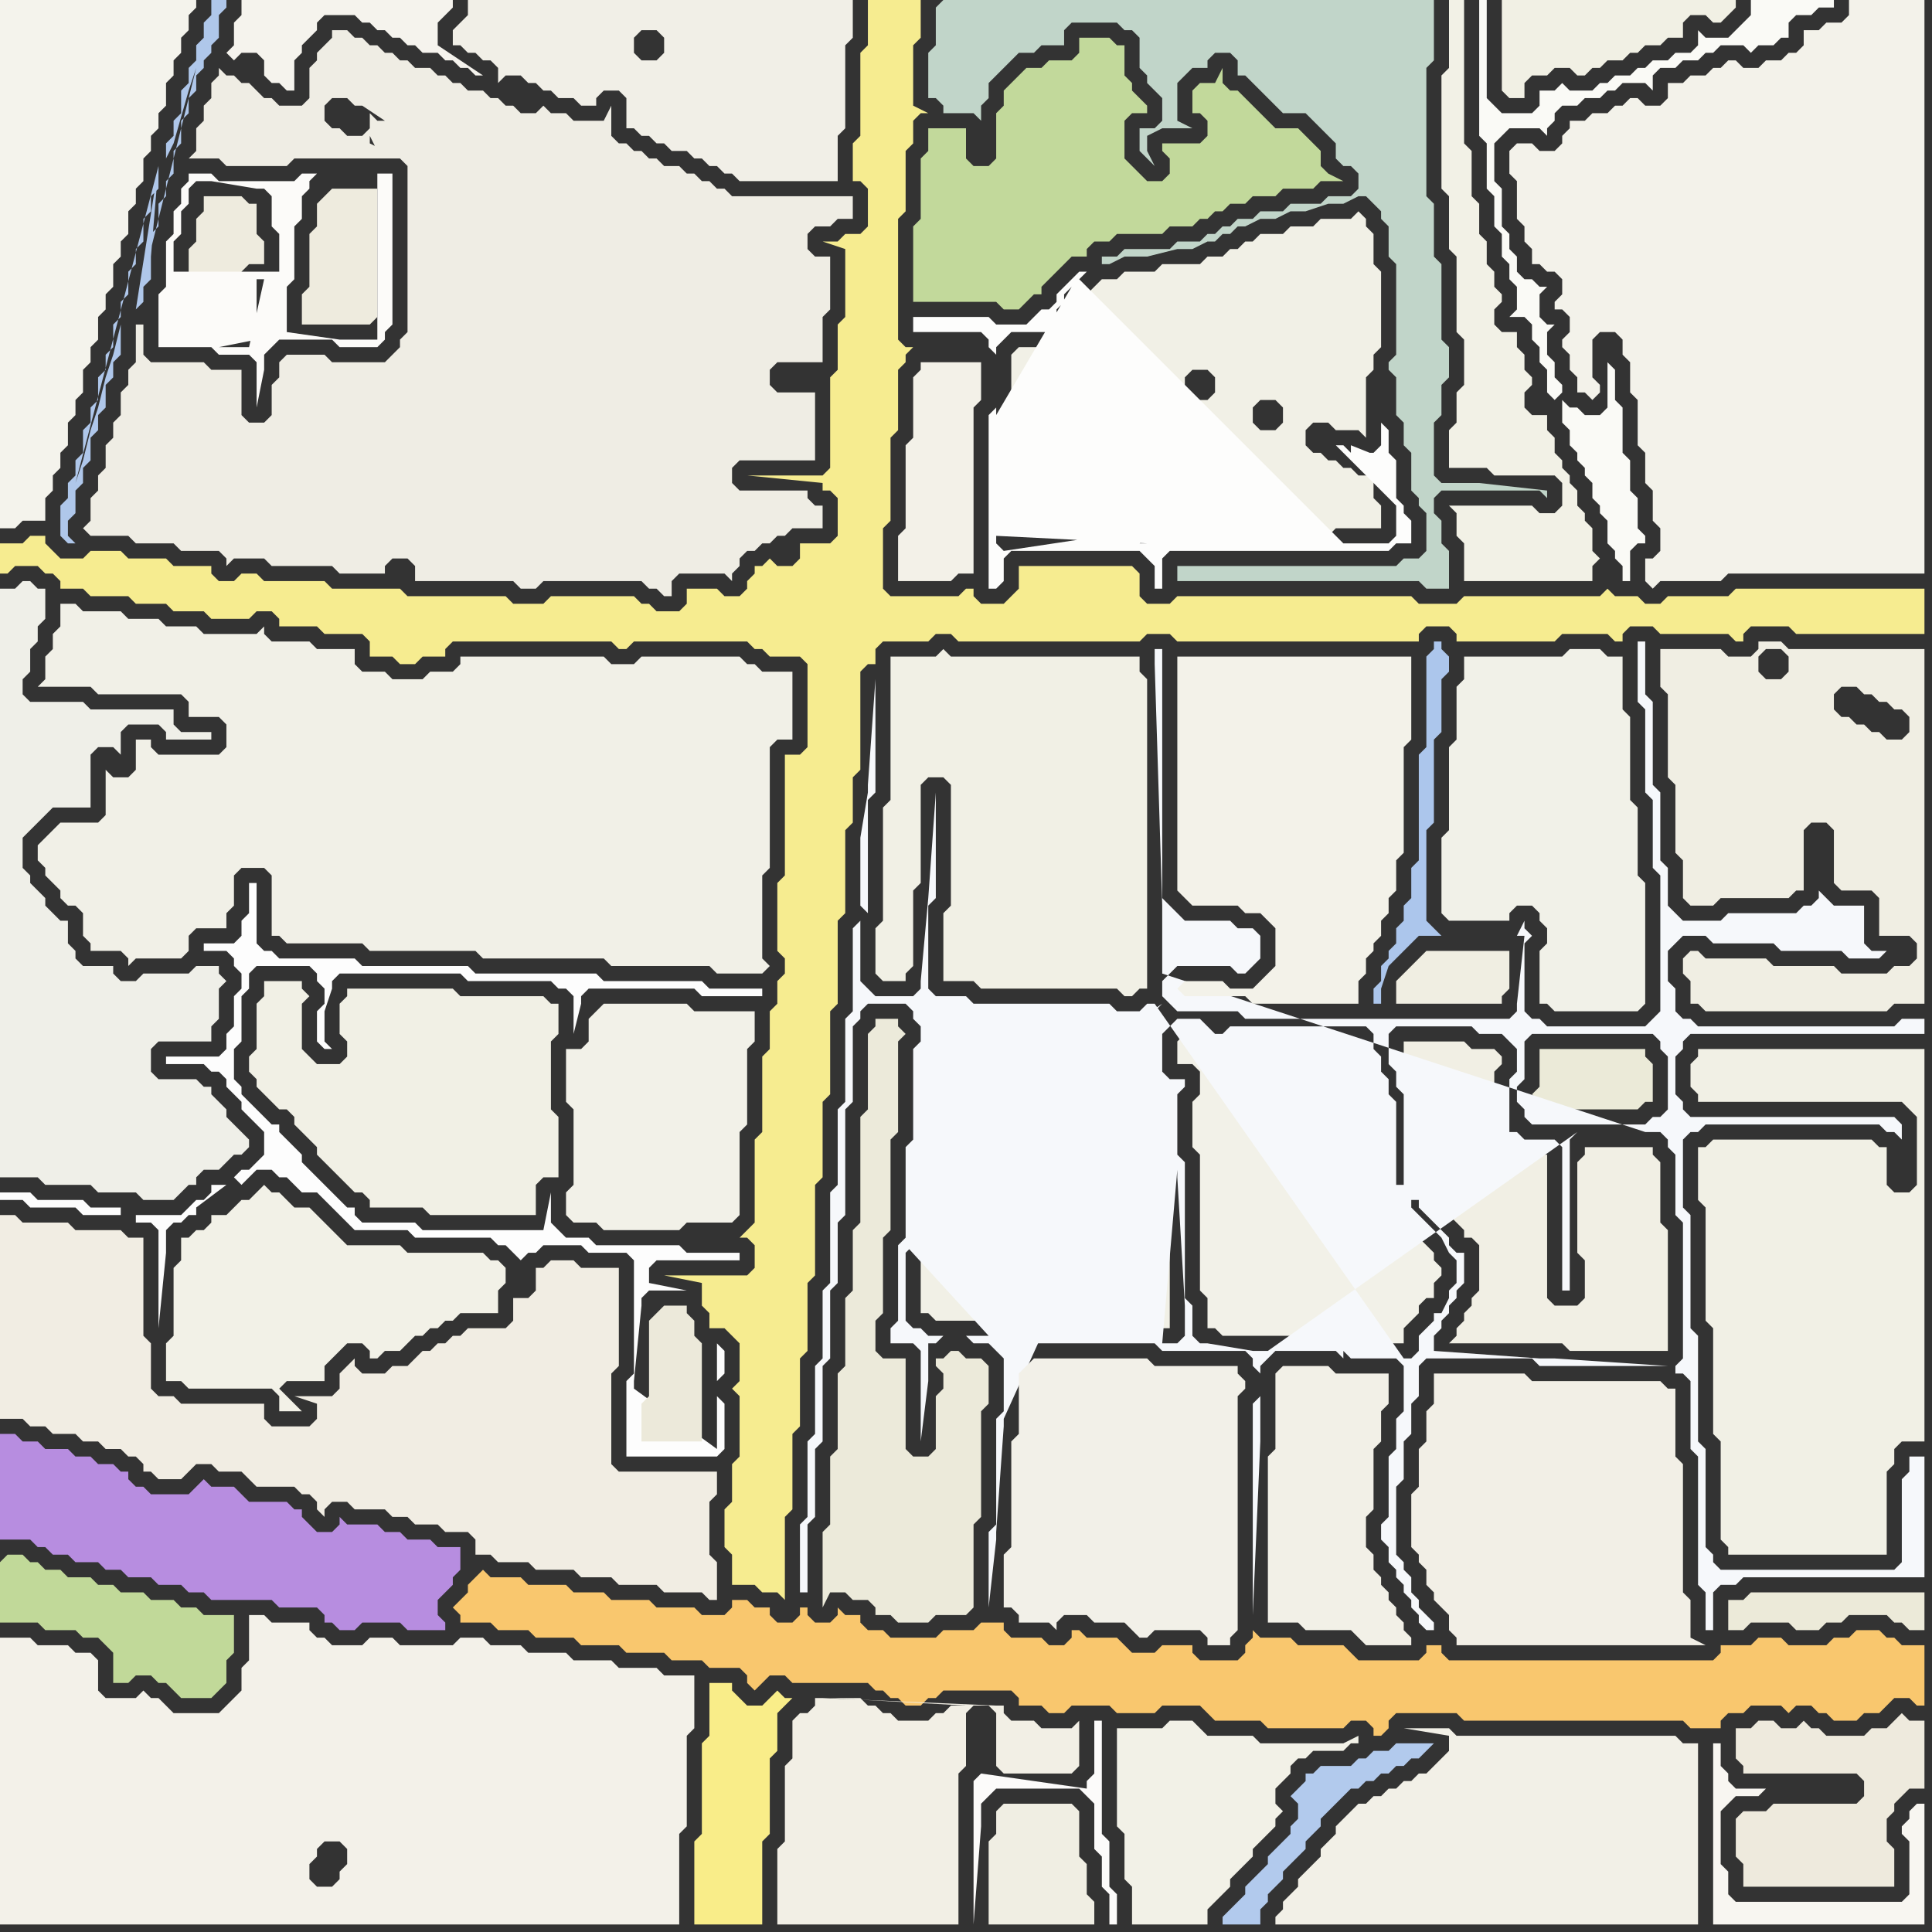 <svg width="256" height="256" xmlns="http://www.w3.org/2000/svg"><rect width="100%" height="100%" fill="#333333" stroke="none"/><script> 
var tempColor;
function hoverPath(evt){
obj = evt.target;
tempColor = obj.getAttribute("fill");
obj.setAttribute("fill","red");
//alert(tempColor);
//obj.setAttribute("stroke","red");}
function recoverPath(evt){
obj = evt.target;
obj.setAttribute("fill", tempColor);
//obj.setAttribute("stroke", tempColor);
}</script><path onmouseover="hoverPath(evt)" onmouseout="recoverPath(evt)" fill="rgb(241,240,231)" d="M  30,99l 0,0 -1,1 -8,0 -1,-1 0,-1 -2,0 0,4 -1,1 -2,0 -1,-1 0,6 -1,1 -5,0 -1,1 -1,1 -1,1 0,2 1,1 0,1 1,1 1,1 0,1 1,1 1,0 1,1 0,3 1,1 0,1 4,0 1,1 0,1 1,-1 6,0 1,-1 0,-2 1,-1 4,0 0,-2 1,-1 0,-4 1,-1 3,0 1,1 0,8 1,0 1,1 10,0 1,1 14,0 1,1 16,0 1,1 13,0 1,1 6,0 1,-1 0,0 -1,-1 0,-11 1,-1 0,-16 1,-1 2,0 0,-9 -4,0 -1,-1 -1,0 -1,-1 -13,0 -1,1 -3,0 -1,-1 -19,0 0,1 -1,1 -3,0 -1,1 -4,0 -1,-1 -3,0 -1,-1 0,-2 -5,0 -1,-1 -5,0 -1,-1 0,-1 -1,1 -7,0 -1,-1 -4,0 -1,-1 -4,0 -1,-1 -5,0 -1,-1 -2,0 0,3 -1,1 0,2 -1,1 0,3 -1,1 7,0 1,1 11,0 1,1 0,2 4,0 1,1Z"/>
<path onmouseover="hoverPath(evt)" onmouseout="recoverPath(evt)" fill="rgb(241,240,230)" d="M  144,39l -1,1 0,1 -1,1 2,0 1,1 0,2 -1,1 -9,0 -1,1 0,14 -1,1 0,7 1,1 0,1 15,0 1,-1 1,0 0,-7 1,-1 2,0 1,1 0,5 1,1 0,1 1,1 19,0 1,-1 6,0 0,-3 -1,-1 0,-3 -2,0 -1,-1 -1,0 -1,-1 -1,0 -1,-1 -1,0 -1,-1 0,-2 1,-1 2,0 1,1 3,0 1,1 0,-8 1,-1 0,-2 1,-1 0,-10 -1,-1 0,-4 -1,-1 0,-1 -1,-1 -1,1 -4,0 -1,1 -3,0 -1,1 -3,0 -1,1 -1,0 -1,1 -1,0 -1,1 -2,0 -1,1 -5,0 -1,1 -4,0 -1,1 -2,0 -1,1 -1,1 26,17 -1,1 -2,0 -1,-1 0,-2 1,-1 2,0 1,1 0,2 -26,-17 17,13 -1,1 -2,0 -1,-1 0,-2 1,-1 2,0 1,1 0,2 -17,-13Z"/>
<path onmouseover="hoverPath(evt)" onmouseout="recoverPath(evt)" fill="rgb(242,240,231)" d="M  179,240l 0,0 -1,1 -1,1 0,1 -1,1 -1,1 0,1 -1,1 -1,1 -1,1 0,1 -2,2 0,1 -1,1 0,1 56,0 0,-24 -2,0 -1,-1 -29,0 -1,-1 -6,0 6,1 0,2 -1,1 -1,1 -1,1 -1,0 -1,1 -1,0 -1,1 -1,0 -1,1 -1,0 -1,1 -1,0 -1,1Z"/>
<path onmouseover="hoverPath(evt)" onmouseout="recoverPath(evt)" fill="rgb(242,239,230)" d="M  190,184l 0,2 -1,1 0,4 -1,1 0,5 -1,1 0,7 1,1 0,1 1,1 0,2 1,1 0,1 1,1 1,1 0,2 1,1 0,1 33,0 -2,-1 0,-5 -1,-1 0,-17 -1,-1 0,-9 -1,0 -1,-1 -17,0 -1,-1 -12,0Z"/>
<path onmouseover="hoverPath(evt)" onmouseout="recoverPath(evt)" fill="rgb(183,141,224)" d="M  0,193l 0,11 4,0 1,1 1,0 1,1 2,0 1,1 3,0 1,1 2,0 1,1 3,0 1,1 3,0 1,1 2,0 1,1 8,0 1,1 5,0 1,1 0,1 1,0 1,1 2,0 1,-1 5,0 1,1 5,0 0,-1 -1,-1 0,-2 1,-1 1,-1 0,-1 1,-1 0,-3 -3,0 -1,-1 -3,0 -1,-1 -2,0 -1,-1 -4,0 -1,-1 0,1 -1,1 -2,0 -1,-1 -1,-1 0,-1 -1,0 -1,-1 -5,0 -1,-1 -1,-1 -3,0 -1,-1 -1,1 0,0 -1,1 -5,0 -1,-1 -1,0 -1,-1 0,-1 -1,0 -1,-1 -2,0 -1,-1 -2,0 -1,-1 -3,0 -1,-1 -2,0 -1,-1 -2,0Z"/>
<path onmouseover="hoverPath(evt)" onmouseout="recoverPath(evt)" fill="rgb(239,239,232)" d="M  4,93l 0,0 -1,-1 0,-2 1,-1 0,-3 1,-1 0,-2 1,-1 0,-4 -1,0 -1,-1 -1,0 -1,1 -2,0 0,78 5,0 1,1 6,0 1,1 5,0 1,1 4,0 1,-1 0,0 1,-1 1,0 0,-1 1,-1 2,0 1,-1 1,-1 1,0 1,-1 0,-1 -1,-1 0,0 -2,-2 0,-1 -1,-1 -1,-1 0,-1 -1,0 -1,-1 -5,0 -1,-1 0,-3 1,-1 7,0 0,-2 1,-1 0,-4 1,-1 -1,-1 0,-1 -3,0 -1,1 -6,0 -1,1 -2,0 -1,-1 0,-1 -4,0 -1,-1 0,-1 -1,-1 0,-3 -1,0 -1,-1 -1,-1 0,-1 -1,-1 -1,-1 0,-1 -1,-1 0,-4 1,-1 1,-1 1,-1 1,-1 5,0 0,-7 1,-1 2,0 1,1 0,-3 1,-1 4,0 1,1 0,1 6,0 0,-1 -4,0 -1,-1 0,-2 -11,0 -1,-1Z"/>
<path onmouseover="hoverPath(evt)" onmouseout="recoverPath(evt)" fill="rgb(246,236,144)" d="M  60,79l -6,0 -1,-1 -9,0 -1,-1 -8,0 -1,-1 -2,0 -1,1 -2,0 -1,-1 0,-1 -5,0 -1,-1 -5,0 -1,-1 -4,0 -1,1 -3,0 -1,-1 -1,-1 0,-1 -2,0 -1,1 -3,0 0,4 1,0 1,-1 3,0 1,1 1,0 1,1 0,1 3,0 1,1 5,0 1,1 4,0 1,1 4,0 1,1 5,0 1,-1 2,0 1,1 0,1 5,0 1,1 5,0 1,1 0,2 3,0 1,1 2,0 1,-1 3,0 0,-1 1,-1 21,0 1,1 1,0 1,-1 15,0 1,1 1,0 1,1 4,0 1,1 0,11 -1,1 -2,0 0,16 -1,1 0,9 1,1 0,2 -1,1 0,3 -1,1 0,5 -1,1 0,10 -1,1 0,11 -1,1 -1,1 1,0 1,1 0,3 -1,1 -11,0 5,1 0,3 1,1 0,2 2,0 1,1 1,1 0,5 -1,1 1,1 0,8 -1,1 0,5 -1,1 0,5 1,1 0,4 3,0 1,1 2,0 1,1 0,-11 1,-1 0,-10 1,-1 0,-9 1,-1 0,-9 1,-1 0,-12 1,-1 0,-10 1,-1 0,-11 1,-1 0,-11 1,-1 0,-11 1,-1 0,-6 1,-1 0,-13 1,-1 1,0 0,-2 1,-1 6,0 1,-1 2,0 1,1 24,0 1,-1 3,0 1,1 32,0 0,-1 1,-1 3,0 1,1 0,1 13,0 1,-1 6,0 1,1 1,0 0,-1 1,-1 3,0 1,1 9,0 1,1 1,0 0,-1 1,-1 5,0 1,1 17,0 0,-6 -25,0 -1,1 -8,0 -1,1 -2,0 -1,-1 -3,0 -1,-1 0,0 -1,1 -18,0 -1,1 -5,0 -1,-1 -31,0 -1,1 -3,0 -1,-1 0,-3 -1,-1 -15,0 0,3 -1,1 -1,1 -3,0 -1,-1 0,-1 -1,0 -1,1 -9,0 -1,-1 0,-8 1,-1 0,-11 1,-1 0,-8 1,-1 0,-1 1,-1 -1,0 -1,-1 0,-16 1,-1 0,-8 1,-1 0,-3 1,-1 1,0 -2,-1 0,-8 1,-1 0,-5 -7,0 0,6 -1,1 0,11 -1,1 0,5 1,0 1,1 0,5 -1,1 -2,0 -1,1 -2,0 3,1 0,9 -1,1 0,6 -1,1 0,12 -1,1 -10,0 10,1 0,1 1,0 1,1 0,5 -1,1 -4,0 0,2 -1,1 -2,0 -1,-1 -1,1 -1,0 0,1 -1,1 0,1 -1,1 -2,0 -1,-1 -4,0 0,2 -1,1 -3,0 -1,-1 -1,0 -1,-1 -11,0 -1,1 -4,0 -1,-1 -7,0 49,-29 0,0 -49,29 -7,-2 0,0 7,2Z"/>
<path onmouseover="hoverPath(evt)" onmouseout="recoverPath(evt)" fill="rgb(249,199,110)" d="M  63,209l 0,0 -1,1 0,1 -1,1 -1,1 1,1 0,1 4,0 1,1 4,0 1,1 5,0 1,1 5,0 1,1 5,0 1,1 4,0 1,1 4,0 1,1 0,1 1,1 1,-1 1,-1 2,0 1,1 10,0 1,1 1,0 1,1 1,0 1,1 2,0 1,-1 1,0 1,-1 9,0 1,1 0,1 3,0 1,1 2,0 1,-1 5,0 1,1 5,0 1,-1 5,0 1,1 1,1 6,0 1,1 10,0 1,-1 2,0 1,1 0,1 1,0 1,-1 0,-1 1,-1 8,0 1,1 29,0 1,1 4,0 0,-1 1,-1 2,0 1,-1 4,0 1,1 1,-1 2,0 1,1 1,0 1,1 3,0 1,-1 2,0 1,-1 1,-1 2,0 1,1 1,0 0,-8 -3,0 -1,-1 -1,0 -1,-1 -3,0 -1,1 -2,0 -1,1 -5,0 -1,-1 -3,0 -1,1 -4,0 0,1 -1,1 -35,0 -1,-1 0,-1 -2,0 0,1 -1,1 -8,0 -1,-1 -1,-1 -6,0 -1,-1 -4,0 -1,-1 0,1 -1,1 0,1 -1,1 -5,0 -1,-1 0,-1 -4,0 -1,1 -3,0 -1,-1 -1,-1 -4,0 -1,-1 -1,0 0,1 -1,1 -2,0 -1,-1 -4,0 -1,-1 0,-1 -3,0 -1,1 -4,0 -1,1 -6,0 -1,-1 -2,0 -1,-1 0,-1 -2,0 -1,-1 0,1 -1,1 -2,0 -1,-1 0,-1 -1,0 0,1 -1,1 -2,0 -1,-1 0,-1 -2,0 -1,-1 -2,0 0,1 -1,1 -3,0 -1,-1 -5,0 -1,-1 -5,0 -1,-1 -4,0 -1,-1 -5,0 -1,-1 -4,0 -1,-1 -1,1Z"/>
<path onmouseover="hoverPath(evt)" onmouseout="recoverPath(evt)" fill="rgb(193,213,201)" d="M  124,1l 0,5 -1,1 0,6 1,0 1,1 0,1 4,0 1,1 0,-2 1,-1 0,-2 2,-2 1,-1 1,-1 2,0 1,-1 3,0 0,-2 1,-1 6,0 1,1 1,0 1,1 0,4 1,1 0,1 1,1 1,1 0,3 -1,1 -2,0 0,3 1,1 0,0 1,1 -1,-2 0,-2 2,-1 4,0 -2,-1 0,-5 1,-1 1,-1 2,0 0,-1 1,-1 2,0 1,1 0,2 1,0 1,1 1,1 1,1 1,1 1,1 3,0 1,1 1,1 1,1 1,1 0,2 1,1 1,0 1,1 0,2 -1,1 -3,0 -1,1 -4,0 -1,1 -3,0 -1,1 -2,0 -1,1 -1,0 -1,1 -1,0 -1,1 -3,0 -1,1 -6,0 -1,1 -2,0 0,1 1,0 2,-1 3,0 4,-1 2,0 2,-1 1,0 1,-1 1,0 1,-1 1,0 2,-1 2,0 2,-1 2,0 3,-1 2,0 2,-1 1,0 1,1 1,1 0,1 1,1 0,4 1,1 0,12 -1,1 0,1 1,1 0,5 1,1 0,3 1,1 0,5 1,1 0,1 1,1 0,5 -1,1 -2,0 -1,1 -29,0 0,2 32,0 1,1 3,0 0,-5 -1,-1 0,-3 -1,-1 0,-2 1,-1 13,0 1,1 0,-1 -9,-1 -5,0 -1,-1 0,-7 1,-1 0,-4 1,-1 0,-4 -1,-1 0,-10 -1,-1 0,-7 -1,-1 0,-17 1,-1 0,-8 -65,0 -1,1Z"/>
<path onmouseover="hoverPath(evt)" onmouseout="recoverPath(evt)" fill="rgb(178,202,237)" d="M  181,233l -1,0 -1,1 -4,0 -1,1 -1,0 0,1 -1,1 -1,1 1,1 0,2 -1,1 0,1 -1,1 -1,1 -1,1 0,1 -1,1 -1,1 -1,1 0,1 -1,1 -1,1 -1,1 0,1 5,0 0,-2 1,-1 0,-1 1,-1 1,-1 0,-1 1,-1 1,-1 1,-1 0,-1 1,-1 1,-1 0,-1 1,-1 1,-1 1,-1 1,-1 1,0 1,-1 1,0 1,-1 1,0 1,-1 1,0 1,-1 1,0 1,-1 1,-1 -5,0 -1,1 -2,0 -1,1Z"/>
<path onmouseover="hoverPath(evt)" onmouseout="recoverPath(evt)" fill="rgb(243,241,233)" d="M  0,242l 0,13 90,0 0,-12 1,-1 0,-12 1,-1 0,-7 -4,0 -1,-1 -5,0 -1,-1 -5,0 -1,-1 -5,0 -1,-1 -4,0 -1,-1 -3,0 -1,1 -7,0 -1,-1 -3,0 -1,1 -4,0 -1,-1 -1,0 -1,-1 0,-1 -5,0 -1,-1 -2,0 0,6 -1,1 0,3 -3,3 -6,0 -1,-1 -1,-1 -1,0 -1,-1 -1,1 -4,0 -1,-1 0,-4 -1,-1 -2,0 -1,-1 -4,0 -1,-1 -4,0 0,25 44,8 -2,0 -1,-1 0,-2 1,-1 0,-1 1,-1 2,0 1,1 0,2 -1,1 0,1 -1,1 -44,-8Z"/>
<path onmouseover="hoverPath(evt)" onmouseout="recoverPath(evt)" fill="rgb(239,237,228)" d="M  37,50l 0,0 -1,1 0,4 -1,1 -2,0 -1,-1 0,-6 -4,0 -1,-1 -7,0 -1,-1 0,-4 -1,0 0,5 -1,1 0,2 -1,1 0,3 -1,1 0,2 -1,1 0,3 -1,1 0,2 -1,1 0,3 -1,1 1,1 5,0 1,1 5,0 1,1 5,0 1,1 0,1 1,-1 4,0 1,1 8,0 1,1 6,0 0,-1 1,-1 2,0 1,1 0,2 13,0 1,1 2,0 1,-1 13,0 1,1 1,0 1,1 1,0 0,-2 1,-1 6,0 1,1 0,-1 1,-1 0,-1 1,-1 1,0 1,-1 1,0 1,-1 1,0 1,-1 4,0 0,-3 -1,0 -1,-1 0,-1 -9,0 -1,-1 0,-2 1,-1 10,0 0,-9 -5,0 -1,-1 0,-2 1,-1 6,0 0,-6 1,-1 0,-7 -2,0 -1,-1 0,-2 1,-1 2,0 1,-1 2,0 0,-3 -16,0 -1,-1 -1,0 -1,-1 -1,0 -1,-1 -1,0 -1,-1 -2,0 -1,-1 -1,0 -1,-1 -1,0 -1,-1 -1,0 -1,-1 0,-4 -1,2 -4,0 -1,-1 -2,0 -1,-1 -1,1 -2,0 -1,-1 -1,0 -1,-1 -1,0 -1,-1 -2,0 -1,-1 -1,0 -1,-1 -1,0 -1,-1 -2,0 -1,-1 -1,0 -1,-1 -1,0 -1,-1 -1,0 -1,-1 -1,0 -1,-1 -2,0 0,1 -1,1 -1,1 0,1 -1,1 0,4 -1,1 -3,0 -1,-1 -1,0 -1,-1 -1,-1 -1,0 -1,-1 -1,0 -1,-1 0,1 -1,1 0,2 -1,1 0,2 -1,1 0,3 -1,1 4,0 1,1 8,0 1,-1 14,0 1,1 0,22 -1,1 0,1 -1,1 -1,1 -7,0 -1,-1 -5,0 -1,1 0,2 17,-29 1,-1 -1,1 -17,29 18,-31 0,-1 -1,-1 0,0 1,2 -18,31 16,-33 -1,-1 0,0 1,1 -16,33 14,-34 -1,0 -1,-1 0,2 -1,1 -2,0 -1,-1 -1,0 -1,-1 0,-2 1,-1 2,0 1,1 1,0 3,2 -14,34 12,-31 0,-1 1,2 1,0 -2,-1 -12,31Z"/>
<path onmouseover="hoverPath(evt)" onmouseout="recoverPath(evt)" fill="rgb(241,239,231)" d="M  89,0l -27,0 0,2 -1,1 -1,1 0,2 1,0 1,1 1,0 1,1 1,0 1,1 0,2 1,-1 2,0 1,1 1,0 1,1 1,0 1,1 2,0 1,1 2,0 0,-1 1,-1 2,0 1,1 0,4 1,0 1,1 1,0 1,1 1,0 1,1 2,0 1,1 1,0 1,1 1,0 1,1 1,0 1,1 13,0 0,-6 1,-1 0,-11 1,-1 0,-5 -24,0 -1,5 0,2 -1,1 -2,0 -1,-1 0,-2 1,-1 2,0 1,1 1,-5Z"/>
<path onmouseover="hoverPath(evt)" onmouseout="recoverPath(evt)" fill="rgb(241,240,230)" d="M  125,138l 0,2 -1,1 0,12 -1,1 0,12 -1,1 0,7 1,0 1,1 11,0 1,1 19,0 0,-18 -1,-1 0,-11 -15,0 -1,-1 0,-3 1,-1 4,0 1,1 8,0 0,-4 -1,-1 -5,0 -1,-1 -20,0Z"/>
<path onmouseover="hoverPath(evt)" onmouseout="recoverPath(evt)" fill="rgb(241,240,229)" d="M  225,154l 0,5 1,1 0,15 1,1 0,14 1,1 0,13 1,1 0,1 21,0 0,-11 1,-1 0,-2 1,-1 3,0 0,-52 -30,0 0,1 -1,1 0,3 1,1 0,1 27,0 1,1 1,1 0,9 -1,1 -2,0 -1,-1 0,-5 -1,0 -1,-1 -21,0 -1,1 -1,0Z"/>
<path onmouseover="hoverPath(evt)" onmouseout="recoverPath(evt)" fill="rgb(238,235,222)" d="M  43,26l -1,1 0,3 -1,1 0,7 -1,1 0,4 9,0 1,-1 0,-17 -6,0 -1,1Z"/>
<path onmouseover="hoverPath(evt)" onmouseout="recoverPath(evt)" fill="rgb(242,239,229)" d="M  109,225l -1,0 0,1 -1,1 -1,0 -1,1 0,5 -1,1 0,10 -1,1 0,10 24,0 0,-20 1,-1 0,-7 1,-1 2,0 1,1 0,7 1,1 9,0 1,-1 0,-6 -1,1 -4,0 -1,-1 -3,0 -1,-1 0,-1 -1,0 -23,-1 19,1 -2,0 -1,1 -1,0 -1,1 -4,0 -1,-1 -1,0 -1,-1 -1,0 -1,-1 -4,0 18,1 -19,-1Z"/>
<path onmouseover="hoverPath(evt)" onmouseout="recoverPath(evt)" fill="rgb(194,217,155)" d="M  154,19l 0,1 1,1 0,2 -1,1 -2,0 -1,-1 -2,-2 0,-5 1,-1 2,0 0,-1 -1,-1 -1,-1 0,-1 -1,-1 0,-4 -1,0 -1,-1 -4,0 0,2 -1,1 -3,0 -1,1 -2,0 -1,1 -1,1 -1,1 0,2 -1,1 0,6 -1,1 -2,0 -1,-1 0,-4 -5,0 0,3 -1,1 0,8 -1,1 0,10 11,0 1,1 2,0 1,-1 0,0 1,-1 1,0 0,-1 1,-1 1,-1 1,-1 1,-1 2,0 0,-1 1,-1 2,0 1,-1 6,0 1,-1 3,0 1,-1 1,0 1,-1 1,0 1,-1 2,0 1,-1 3,0 1,-1 4,0 1,-1 3,0 -2,-1 -1,-1 0,-2 -1,-1 -1,-1 -1,-1 -3,0 -1,-1 -1,-1 -1,-1 -1,-1 -1,-1 -1,0 -1,-1 0,-2 -1,2 -2,0 -1,1 0,3 1,0 1,1 0,2 -1,1Z"/>
<path onmouseover="hoverPath(evt)" onmouseout="recoverPath(evt)" fill="rgb(244,243,236)" d="M  0,4l 0,66 2,0 1,-1 3,0 0,-3 1,-1 0,-2 1,-1 0,-2 1,-1 0,-3 1,-1 0,-2 1,-1 0,-3 1,-1 0,-2 1,-1 0,-3 1,-1 0,-2 1,-1 0,-3 1,-1 0,-2 1,-1 0,-3 1,-1 0,-2 1,-1 0,-3 1,-1 0,-2 1,-1 0,-2 1,-1 0,-3 1,-1 0,-2 1,-1 0,-2 1,-1 0,-2 1,-1 0,-1 -26,0Z"/>
<path onmouseover="hoverPath(evt)" onmouseout="recoverPath(evt)" fill="rgb(241,237,227)" d="M  0,164l 0,24 3,0 1,1 2,0 1,1 3,0 1,1 2,0 1,1 2,0 1,1 1,0 1,1 0,1 1,0 1,1 3,0 1,-1 0,0 1,-1 2,0 1,1 3,0 1,1 1,1 5,0 1,1 1,0 1,1 0,1 1,1 0,-1 1,-1 2,0 1,1 4,0 1,1 2,0 1,1 3,0 1,1 3,0 1,1 0,2 2,0 1,1 4,0 1,1 5,0 1,1 4,0 1,1 5,0 1,1 5,0 1,1 1,0 0,-5 -1,-1 0,-7 1,-1 0,-3 -13,0 -1,-1 0,-12 1,-1 0,-13 -5,0 -1,-1 -3,0 -1,1 -1,0 0,3 -1,1 -2,0 0,3 -1,1 -5,0 -1,1 -1,0 -1,1 -1,0 -1,1 -1,0 -1,1 -1,1 -2,0 -1,1 -3,0 -1,-1 0,-1 -2,2 0,2 -1,1 -5,0 3,1 0,2 -1,1 -5,0 -1,-1 0,-2 -11,0 -1,-1 -2,0 -1,-1 0,-6 -1,-1 0,-13 -2,0 -1,-1 -6,0 -1,-1 -6,0 -1,-1 -2,0Z"/>
<path onmouseover="hoverPath(evt)" onmouseout="recoverPath(evt)" fill="rgb(238,235,222)" d="M  27,28l 0,0 -1,1 0,3 -1,1 0,4 -1,1 0,3 -1,1 1,1 0,1 8,0 0,-8 1,-1 2,0 0,-3 -1,-1 0,-4 -1,0 -1,-1 -5,0Z"/>
<path onmouseover="hoverPath(evt)" onmouseout="recoverPath(evt)" fill="rgb(241,240,229)" d="M  35,132l -1,1 0,6 -1,1 0,2 1,1 0,1 1,1 1,1 1,1 1,0 1,1 0,1 1,1 1,1 1,1 0,1 3,3 1,1 1,1 1,0 1,1 0,1 7,0 1,1 14,0 0,-4 1,-1 2,0 0,-8 -1,-1 0,-9 1,-1 0,-4 -1,0 -1,-1 -11,0 -1,-1 -14,0 0,1 -1,1 0,4 1,1 0,2 -1,1 -3,0 -1,-1 -1,-1 0,-6 1,-1 -1,-1 0,-1 -5,0Z"/>
<path onmouseover="hoverPath(evt)" onmouseout="recoverPath(evt)" fill="rgb(240,238,227)" d="M  131,252l 0,3 14,0 0,-3 -1,-1 0,-4 -1,-1 0,-6 -1,-1 -9,0 -1,1 0,3 -1,1Z"/>
<path onmouseover="hoverPath(evt)" onmouseout="recoverPath(evt)" fill="rgb(242,241,232)" d="M  158,148l 0,4 1,1 0,18 1,1 0,4 1,0 1,1 17,0 1,1 6,0 0,-2 1,-1 1,-1 0,-1 1,-1 1,0 0,-2 1,-1 0,-1 -1,-1 0,-1 -1,-1 -1,-1 -1,-1 -1,-1 -1,-1 0,-2 -1,0 -1,-1 0,-11 -1,-1 0,-2 -1,-1 0,-2 -1,-1 0,-2 -16,0 -1,1 -3,0 -1,-1 -1,-1 -1,0 -1,1 0,3 2,0 1,1 0,3 -1,1Z"/>
<path onmouseover="hoverPath(evt)" onmouseout="recoverPath(evt)" fill="rgb(172,198,236)" d="M  191,124l 0,0 -1,-1 -1,-1 0,-12 1,-1 0,-11 1,-1 0,-7 1,-1 0,-2 -1,-1 0,-1 -1,0 0,1 -1,1 0,12 -1,1 0,14 -1,1 0,4 -1,1 0,2 -1,1 0,2 -1,1 0,1 -1,1 0,2 -1,1 0,2 1,0 0,-2 1,-3 1,-1 1,-1 1,-1 1,-1Z"/>
<path onmouseover="hoverPath(evt)" onmouseout="recoverPath(evt)" fill="rgb(242,241,231)" d="M  25,164l -1,0 0,3 -1,1 0,9 -1,1 0,5 2,0 1,1 11,0 1,1 0,2 3,0 -3,-3 1,-1 5,0 0,-2 1,-1 1,-1 1,-1 2,0 1,1 0,1 1,0 1,-1 2,0 1,-1 1,-1 1,0 1,-1 1,0 1,-1 1,0 1,-1 5,0 0,-3 1,-1 0,-2 -1,-1 -1,0 -1,-1 -10,0 -1,-1 -7,0 -1,-1 -1,-1 -1,-1 -1,-1 -1,-1 -2,0 -1,-1 -1,-1 -1,0 -1,-1 -1,1 0,0 -1,1 -1,0 -1,1 -1,1 -2,0 0,1 -1,1 -1,0 -1,1Z"/>
<path onmouseover="hoverPath(evt)" onmouseout="recoverPath(evt)" fill="rgb(253,253,253)" d="M  30,157l -2,0 0,1 -1,1 -1,0 -1,1 -1,1 -6,0 0,1 2,0 1,1 0,13 1,-10 0,-3 1,-1 1,0 1,-1 1,0 0,-1 4,-3 1,-1 1,1 1,-1 1,-1 2,0 1,1 1,0 2,2 2,0 1,1 1,1 1,1 1,1 1,1 7,0 1,1 10,0 1,1 1,0 2,2 0,0 1,-1 1,0 1,-1 5,0 1,1 5,0 1,1 0,15 -1,1 0,10 12,0 1,-1 0,-6 -1,-1 0,-2 1,-1 0,-3 -1,-1 0,14 -11,-8 0,-1 1,-10 0,-1 1,-1 5,0 -5,-1 0,-2 1,-1 11,0 0,-1 -7,0 -1,-1 -11,0 -1,-1 -3,0 -1,-1 -1,-1 0,-4 -1,5 -16,0 -1,-1 -7,0 -1,-1 0,-1 -1,0 -1,-1 -1,-1 -1,-1 -2,-2 -1,-1 0,-1 -1,-1 -1,-1 -1,-1 0,-1 -1,0 -1,-1 -2,-2 -1,-1 0,-1 -1,-1 0,-4 1,-1 0,-6 1,-1 0,-2 1,-1 7,0 1,1 0,1 1,1 0,2 -1,1 0,4 1,1 1,0 -1,-1 0,-4 1,-3 0,-1 1,-1 16,0 1,1 11,0 1,1 1,0 1,1 0,5 1,-4 0,-1 1,-1 14,0 1,1 8,0 0,-1 -7,0 -1,-1 -13,0 -1,-1 -16,0 -1,-1 -14,0 -1,-1 -10,0 -1,-1 -1,0 -1,-1 0,-8 -1,0 0,4 -1,1 0,2 -1,1 -4,0 0,1 3,0 1,1 0,1 1,1 0,2 -1,1 0,4 -1,1 0,2 -1,1 -7,0 0,1 5,0 1,1 1,0 1,1 0,1 1,1 1,1 0,1 1,1 1,1 1,1 0,3 -2,2 -1,0 -1,1 -1,1 -14,4 0,-1 -4,0 -1,-1 -6,0 -1,-1 -4,0 0,1 3,0 1,1 6,0 1,1 5,0 14,-4Z"/>
<path onmouseover="hoverPath(evt)" onmouseout="recoverPath(evt)" fill="rgb(252,251,250)" d="M  130,235l -1,1 0,19 1,-13 0,-3 1,-1 1,-1 11,0 1,1 0,0 1,1 0,6 1,1 0,4 1,1 0,4 1,0 0,-4 -1,-1 0,-6 -1,-1 0,-15 -1,0 0,7 -1,1 0,1 -14,-2Z"/>
<path onmouseover="hoverPath(evt)" onmouseout="recoverPath(evt)" fill="rgb(253,253,252)" d="M  143,37l 0,0 1,-1 -1,0 -1,1 0,0 -1,1 -1,1 0,1 -1,1 -1,0 -1,1 -1,1 -4,0 -1,-1 -10,0 0,2 9,0 1,1 0,1 1,1 0,7 -1,1 0,23 1,0 1,-1 0,-3 1,-1 17,0 1,1 0,0 1,1 0,3 1,0 0,-4 1,-1 29,0 1,-1 2,0 0,-3 -1,-1 0,-1 -1,-1 0,-5 -1,-1 0,-3 -1,-1 0,3 -1,1 -2,0 1,1 2,0 1,1 0,-1 -5,-2 0,1 -1,-1 -1,0 8,8 0,4 -1,1 -6,0 -35,-35 9,35 -1,0 2,-1 1,0 0,-1 -1,-1 0,1 -20,3 -1,-1 0,-1 20,1 -9,-35 -11,18 0,-9 1,-1 1,-1 9,0 -3,-1 0,-2 1,-1 0,-1 1,-1 -10,17 11,-18Z"/>
<path onmouseover="hoverPath(evt)" onmouseout="recoverPath(evt)" fill="rgb(241,239,228)" d="M  187,141l 0,2 1,1 0,13 1,0 1,1 0,1 1,1 1,1 1,1 1,1 0,1 1,0 1,1 0,6 -1,1 0,1 -1,1 0,1 -1,1 0,1 -1,1 15,0 1,1 13,0 0,-16 -1,-1 0,-8 -1,-1 0,-1 -9,0 0,1 -1,1 0,12 1,1 0,5 -1,1 -3,0 -1,-1 0,-19 -4,0 -1,-1 -1,0 -1,-1 0,-9 1,-1 0,-1 -1,-1 -3,0 -1,-1 -8,0 0,2 1,1Z"/>
<path onmouseover="hoverPath(evt)" onmouseout="recoverPath(evt)" fill="rgb(235,234,216)" d="M  204,141l 0,3 -1,1 1,1 0,1 13,0 1,-1 1,0 0,-5 -1,-1 0,-1 -14,0Z"/>
<path onmouseover="hoverPath(evt)" onmouseout="recoverPath(evt)" fill="rgb(242,241,230)" d="M  207,61l 0,0 -1,-1 0,-2 -1,-1 0,-2 -2,0 -1,-1 0,-2 1,-1 0,-1 -1,-1 0,-2 -1,-1 0,-2 -2,0 -1,-1 0,-2 1,-1 0,-1 -1,-1 0,-2 -1,-1 0,-3 -1,-1 0,-4 -1,-1 0,-6 -1,-1 0,-19 -2,0 0,9 -1,1 0,15 1,1 0,7 1,1 0,10 1,1 0,6 -1,1 0,4 -1,1 0,5 5,0 1,1 8,0 1,1 0,3 -1,1 -2,0 -1,-1 -11,0 1,1 0,3 1,1 0,5 17,0 0,-2 1,-1 -1,-1 0,-3 -1,-1 0,-1 -1,-1 0,-2 -1,-1 0,-1 -1,-1Z"/>
<path onmouseover="hoverPath(evt)" onmouseout="recoverPath(evt)" fill="rgb(246,248,251)" d="M  210,149l -7,0 -1,-1 0,-1 -1,-1 0,-2 1,-1 0,-5 1,-1 16,0 1,1 0,1 1,1 0,7 -1,1 -1,0 -1,1 -8,0 8,1 2,0 1,1 0,1 1,1 0,8 1,1 0,18 -1,1 0,1 1,0 1,1 0,9 1,1 0,17 1,1 0,5 1,0 0,-5 1,-1 2,0 1,-1 24,0 0,-16 -2,0 0,2 -1,1 0,11 -1,1 -23,0 -1,-1 0,-1 -1,-1 0,-13 -1,-1 0,-14 -1,-1 0,-15 -1,-1 0,-9 1,-1 1,0 1,-1 23,0 1,1 1,0 1,1 0,-2 -1,-1 -27,0 -1,-1 0,-1 -1,-1 0,-5 1,-1 0,-1 1,-1 31,0 0,-2 -3,0 -1,1 -26,0 -1,-1 -1,0 -1,-1 0,-3 -1,-1 0,-4 1,-1 1,-1 3,0 1,1 8,0 1,1 8,0 1,1 4,0 1,-1 -2,0 -1,-1 0,-5 -4,0 -1,-1 -1,-1 0,1 -1,1 -1,0 -1,1 -9,0 -1,1 -5,0 -1,-1 -1,-1 0,-5 -1,-1 0,-9 -1,-1 0,-11 -1,-1 0,-7 -1,0 0,8 1,1 0,11 1,1 0,9 1,1 0,18 -1,1 -1,1 -13,0 -1,-1 -1,0 -1,-1 0,-9 1,-1 -1,-1 0,-1 -1,2 1,0 -1,9 0,1 -1,1 -35,0 -1,-1 -8,0 -1,-1 -1,-1 0,-2 1,-1 0,0 1,-1 7,0 1,1 1,0 1,-1 1,-1 0,-3 -1,-1 -2,0 -1,-1 -6,0 -1,-1 -1,-1 -1,-1 0,-33 -1,0 0,2 1,32 0,9 64,21 -8,-1 -57,-16 -1,0 -1,1 -3,0 -1,-1 -18,0 -1,-1 -4,0 -1,-1 0,-11 1,-1 0,-14 -1,14 0,0 -1,11 0,1 -1,1 -5,0 -1,-1 -1,-1 0,-8 -1,1 0,11 -1,1 0,11 -1,1 0,10 -1,1 0,12 -1,1 0,9 -1,1 0,9 -1,1 0,10 -1,1 0,9 1,0 0,-9 1,-1 0,-9 1,-1 0,-10 1,-1 0,-9 1,-1 0,-8 1,-1 0,-14 1,-1 0,-10 1,-1 0,-1 1,-1 5,0 1,1 0,1 1,1 0,2 -1,1 0,12 -1,1 0,12 -1,1 0,10 -1,1 0,2 3,0 1,1 0,12 1,-8 0,-5 1,0 1,-1 3,0 1,1 2,0 1,1 1,1 1,0 0,-1 1,-1 18,0 1,1 11,0 1,1 0,1 1,1 0,3 -1,1 0,28 1,-23 0,-10 1,-1 1,-1 8,0 1,1 0,-1 1,1 6,0 1,1 0,6 -1,1 0,4 -1,1 0,8 -1,1 0,2 1,1 0,2 1,1 0,1 1,1 0,1 1,1 0,1 1,1 0,1 1,1 1,0 0,-1 -1,-1 0,0 -1,-1 0,-1 -1,-1 0,-2 -1,-1 0,-1 -1,-1 0,-9 1,-1 0,-5 1,-1 0,-4 1,-1 0,-4 1,-1 14,0 1,1 17,0 -15,-1 -2,0 -14,-1 0,-2 1,-1 0,-1 1,-1 0,-1 1,-1 0,-1 1,-1 0,-4 -1,0 -1,-1 0,-1 -1,-1 -1,-1 -1,-1 -1,-1 0,-1 -1,0 0,1 1,1 0,0 1,1 1,1 1,1 1,2 1,1 0,3 -1,1 0,1 -1,2 -1,0 0,1 -1,1 -1,1 0,2 -1,1 -1,0 -33,-47 57,16 -42,30 -2,0 -6,-1 -1,0 -1,-1 0,-4 -1,-1 0,-18 -1,-1 0,-8 1,-1 0,-1 -2,0 -1,-1 0,-5 1,-1 0,0 1,-1 3,0 1,1 1,1 1,0 1,-1 18,0 1,1 0,2 1,1 0,2 1,1 0,2 1,1 0,11 1,0 0,-12 -1,-1 0,-2 -1,-1 0,-4 1,-1 10,0 1,1 3,0 1,1 1,1 0,3 -1,1 0,7 1,0 1,1 4,0 1,1 0,19 1,0 0,-20 1,-1 -41,29 42,-30 -57,-13 -1,-1 2,-2 -3,2 -3,0 -1,-1 0,1 -1,-1 -22,0 -1,1 0,0 30,1 57,13 -54,6 0,1 1,17 0,4 -1,1 -2,0 2,-23 54,-6 -79,28 -8,0 -1,-1 -1,0 -1,-1 0,-9 1,-1 0,-12 1,-1 0,-12 1,-1 0,-2 -1,2 -2,26 11,12 79,-28 -95,-28 0,-15 1,-1 0,-15 -1,14 0,1 -1,6 0,9 1,1 95,28 -57,-5 -10,0 -1,-1 -2,0 0,1 2,0 -9,33 0,10 -1,1 0,14 -1,1 0,10 1,-9 0,-1 1,-14 0,-1 20,-44 57,5Z"/>
<path onmouseover="hoverPath(evt)" onmouseout="recoverPath(evt)" fill="rgb(175,199,234)" d="M  21,22l 0,3 -1,1 0,2 -1,1 0,3 -1,1 0,2 -1,1 0,3 -1,1 0,2 -1,1 0,3 -1,1 0,2 -1,1 0,3 -1,1 0,2 -1,1 0,3 -1,1 0,2 -1,1 0,2 -1,1 0,4 1,1 1,0 -1,-1 0,-2 1,-1 0,-3 1,-1 0,-2 1,-1 0,-3 1,-1 0,-2 1,-1 0,-3 1,-1 0,-2 1,-1 0,-4 -1,4 -1,3 -1,4 -1,3 -1,4 -1,3 11,-42 -1,11 0,-2 1,-1 0,-3 1,-1 0,-2 1,-1 0,-3 1,-1 0,-3 1,-1 0,-2 1,-1 0,-2 1,-1 0,-1 1,-1 0,-1 1,-1 0,-3 1,-1 0,-1 -2,0 0,2 -1,1 0,2 -1,1 0,2 -1,1 0,2 -1,1 0,3 -1,1 0,2 -1,1 0,2 1,-2 2,-7 1,-3 -6,24 1,-11 -1,12 0,3 -1,1 0,2 -1,1Z"/>
<path onmouseover="hoverPath(evt)" onmouseout="recoverPath(evt)" fill="rgb(249,237,137)" d="M  93,238l 0,5 -1,1 0,11 9,0 0,-11 1,-1 0,-10 1,-1 0,-5 1,-1 1,-1 -1,0 -1,-1 0,0 -1,1 -1,1 -2,0 -1,-1 -1,-1 0,-1 -3,0 0,7 -1,1Z"/>
<path onmouseover="hoverPath(evt)" onmouseout="recoverPath(evt)" fill="rgb(236,234,218)" d="M  125,182l 0,2 -1,1 0,7 -1,1 -2,0 -1,-1 0,-12 -3,0 -1,-1 0,-4 1,-1 0,-10 1,-1 0,-12 1,-1 0,-12 1,-1 -1,-1 0,-1 -3,0 0,1 -1,1 0,10 -1,1 0,14 -1,1 0,8 -1,1 0,9 -1,1 0,10 -1,1 0,9 -1,1 0,10 1,-2 2,0 1,1 2,0 1,1 0,1 2,0 1,1 4,0 1,-1 4,0 1,-1 0,-11 1,-1 0,-14 1,-1 0,-5 -1,-1 -2,0 -1,-1 -1,0 -1,1 -1,0 0,1 1,1Z"/>
<path onmouseover="hoverPath(evt)" onmouseout="recoverPath(evt)" fill="rgb(242,240,232)" d="M  136,181l 0,0 -1,1 0,8 -1,1 0,14 -1,1 0,7 1,0 1,1 0,1 4,0 1,1 0,-1 1,-1 3,0 1,1 4,0 1,1 1,1 1,0 1,-1 6,0 1,1 0,1 3,0 0,-1 1,-1 0,-31 1,-1 0,-1 -1,-1 0,-1 -11,0 -1,-1 -15,0 -1,1Z"/>
<path onmouseover="hoverPath(evt)" onmouseout="recoverPath(evt)" fill="rgb(250,250,246)" d="M  216,62l 0,-1 -1,-1 0,-6 -1,-1 0,-4 -1,-1 0,6 -1,1 -2,0 -1,-1 -1,0 -1,-1 0,3 1,1 0,2 1,1 0,1 1,1 0,1 1,1 0,2 1,1 0,1 1,1 0,3 1,1 0,1 1,1 0,2 1,0 0,-4 1,-1 1,0 0,-1 -1,-1 0,-4 -1,-1 0,-3 -10,-9 1,-1 0,-1 -1,-1 0,-2 -1,-1 0,-3 1,-1 -1,0 -1,-1 0,-3 1,-1 -1,0 -1,-1 -1,0 -1,-1 0,-2 -1,-1 0,-2 -1,-1 0,-5 -1,-1 0,-5 2,-2 4,0 1,1 0,-1 1,-1 0,-1 1,-1 2,0 1,-1 2,0 1,-1 1,0 1,-1 3,0 1,1 0,-2 1,-1 2,0 1,-1 2,0 1,-1 1,0 1,-1 3,0 1,1 1,-1 2,0 1,-1 1,0 0,-2 1,-1 2,0 1,-1 2,0 0,-1 -11,0 0,2 -1,1 -1,1 -1,1 -3,0 -1,-1 0,2 -1,1 -2,0 -1,1 -2,0 -1,1 -1,0 -1,1 -2,0 -1,1 -1,0 -1,1 -3,0 -1,-1 -1,1 -2,0 0,2 -1,1 -4,0 -1,-1 -1,-1 0,-13 -1,0 0,18 1,1 0,6 1,1 0,4 1,1 0,3 1,1 0,2 1,1 0,3 -1,1 2,0 1,1 0,2 1,1 0,2 1,1 0,3 1,1 10,9Z"/>
<path onmouseover="hoverPath(evt)" onmouseout="recoverPath(evt)" fill="rgb(243,242,234)" d="M  214,44l 0,0 1,1 0,2 1,1 0,4 1,1 0,6 1,1 0,4 1,1 0,4 1,1 0,3 -1,1 -1,0 0,3 1,1 0,0 1,-1 8,0 1,-1 26,0 0,-76 -10,0 0,2 -1,1 -2,0 -1,1 -2,0 0,2 -1,1 -1,0 -1,1 -2,0 -1,1 -2,0 -1,-1 -1,0 -1,1 -1,0 -1,1 -2,0 -1,1 -2,0 0,2 -1,1 -2,0 -1,-1 -1,0 -1,1 -1,0 -1,1 -2,0 -1,1 -2,0 0,1 -1,1 0,1 -1,1 -2,0 -1,-1 -2,0 -1,1 0,3 1,1 0,5 1,1 0,2 1,1 0,2 1,0 1,1 1,0 1,1 0,2 -1,1 0,1 1,0 1,1 0,2 -1,1 0,1 1,1 0,2 1,1 0,2 1,0 1,1 1,-1 0,-1 -1,-1 0,-5 1,-1Z"/>
<path onmouseover="hoverPath(evt)" onmouseout="recoverPath(evt)" fill="rgb(236,234,217)" d="M  232,215l 5,0 1,1 3,0 1,-1 2,0 1,-1 5,0 1,1 1,0 1,1 2,0 0,-5 -23,0 -1,1 -2,0 0,4 2,0 1,-1Z"/>
<path onmouseover="hoverPath(evt)" onmouseout="recoverPath(evt)" fill="rgb(248,246,241)" d="M  253,246l 0,5 -1,1 -22,0 -1,-1 0,-3 -1,-1 0,-7 1,-1 1,-1 3,0 1,-1 -4,0 -1,-1 0,-1 -1,-1 0,-3 -1,0 0,24 28,0 0,-16 -1,0 -1,1 0,1 -1,1 0,1 1,1Z"/>
<path onmouseover="hoverPath(evt)" onmouseout="recoverPath(evt)" fill="rgb(193,217,153)" d="M  0,207l 0,8 5,0 1,1 4,0 1,1 2,0 1,1 1,1 0,4 2,0 1,-1 2,0 1,1 1,0 1,1 1,1 4,0 1,-1 1,-1 0,-3 1,-1 0,-5 -4,0 -1,-1 -2,0 -1,-1 -3,0 -1,-1 -3,0 -1,-1 -2,0 -1,-1 -3,0 -1,-1 -2,0 -1,-1 -1,0 -1,-1 -2,0 -1,1Z"/>
<path onmouseover="hoverPath(evt)" onmouseout="recoverPath(evt)" fill="rgb(245,243,237)" d="M  35,8l 0,2 1,1 1,0 1,1 1,0 0,-4 1,-1 0,-1 1,-1 1,-1 0,-1 1,-1 4,0 1,1 1,0 1,1 1,0 1,1 1,0 1,1 1,0 1,1 2,0 1,1 1,0 1,1 1,0 1,1 1,0 -6,-4 0,-3 1,-1 1,-1 0,-1 -28,0 0,2 -1,1 0,3 -1,1 1,1 0,0 1,-1 2,0 1,1Z"/>
<path onmouseover="hoverPath(evt)" onmouseout="recoverPath(evt)" fill="rgb(252,251,249)" d="M  42,23l -2,0 -1,1 -10,0 -1,-1 -3,0 0,1 -1,1 0,2 -1,1 0,3 -1,1 0,6 -1,1 0,7 7,0 1,1 4,0 1,1 0,6 1,-5 0,-2 1,-1 1,-1 7,0 1,1 5,0 1,-1 0,-1 1,-1 0,-20 -2,0 0,22 -5,0 -7,-1 0,-6 1,-1 0,-7 1,-1 0,-3 1,-1 0,-1 1,-1 -9,23 -4,0 5,-1 0,-8 1,0 -2,9 9,-23 -19,13 0,-4 1,-1 0,-3 1,-1 0,-2 1,-1 2,0 6,1 1,0 1,1 0,4 1,1 0,5 -14,0 19,-13Z"/>
<path onmouseover="hoverPath(evt)" onmouseout="recoverPath(evt)" fill="rgb(242,241,232)" d="M  79,134l -1,1 0,3 -1,1 -2,0 0,7 1,1 0,10 -1,1 0,3 1,1 3,0 1,1 10,0 1,-1 6,0 1,-1 0,-11 1,-1 0,-10 1,-1 0,-4 -8,0 -1,-1 -11,0 -1,1Z"/>
<path onmouseover="hoverPath(evt)" onmouseout="recoverPath(evt)" fill="rgb(236,233,218)" d="M  87,174l -1,1 0,10 -1,1 0,5 8,0 0,-13 -1,-1 0,-2 -1,-1 0,-1 -3,0 -1,1Z"/>
<path onmouseover="hoverPath(evt)" onmouseout="recoverPath(evt)" fill="rgb(243,241,232)" d="M  129,63l 0,-9 1,-1 0,-5 -8,0 0,1 -1,1 0,8 -1,1 0,11 -1,1 0,6 7,0 1,-1 2,0Z"/>
<path onmouseover="hoverPath(evt)" onmouseout="recoverPath(evt)" fill="rgb(241,240,229)" d="M  130,87l -4,0 -1,-1 -1,1 -6,0 0,19 -1,1 0,15 -1,1 0,6 1,1 3,0 0,-1 1,-1 0,-10 1,-1 0,-13 1,-1 2,0 1,1 0,16 -1,1 0,9 4,0 1,1 18,0 1,1 1,0 1,-1 1,0 0,-41 -1,-1 0,-2Z"/>
<path onmouseover="hoverPath(evt)" onmouseout="recoverPath(evt)" fill="rgb(243,242,233)" d="M  158,87l -2,0 0,31 1,1 0,0 1,1 6,0 1,1 2,0 1,1 1,1 0,5 -2,2 -1,1 -3,0 -1,-1 -5,0 -1,1 0,0 1,1 8,0 1,1 14,0 0,-3 1,-1 0,-2 1,-1 0,-1 1,-1 0,-2 1,-1 0,-2 1,-1 0,-4 1,-1 0,-14 1,-1 0,-11Z"/>
<path onmouseover="hoverPath(evt)" onmouseout="recoverPath(evt)" fill="rgb(242,241,231)" d="M  169,239l 0,-2 1,-1 1,-1 0,-1 1,-1 1,0 1,-1 4,0 1,-1 1,0 0,-1 -2,1 -11,0 -1,-1 -6,0 -1,-1 -1,-1 -3,0 -1,1 -6,0 0,13 1,1 0,6 1,1 0,5 10,0 0,-2 1,-1 2,-2 0,-1 1,-1 1,-1 1,-1 0,-1 1,-1 2,-2 0,-1 1,-1 -1,-1Z"/>
<path onmouseover="hoverPath(evt)" onmouseout="recoverPath(evt)" fill="rgb(242,240,231)" d="M  169,183l 0,9 -1,1 0,22 4,0 1,1 6,0 1,1 1,1 6,0 0,-1 -1,-1 0,-1 -1,-1 0,-1 -1,-1 0,-1 -1,-1 0,-1 -1,-1 0,-2 -1,-1 0,-4 1,-1 0,-8 1,-1 0,-4 1,-1 0,-4 -7,0 -1,-1 -6,0 -1,1Z"/>
<path onmouseover="hoverPath(evt)" onmouseout="recoverPath(evt)" fill="rgb(240,238,226)" d="M  188,127l -1,1 -1,1 -1,1 0,3 14,0 0,-1 1,-1 0,-5 -11,0 -1,1Z"/>
<path onmouseover="hoverPath(evt)" onmouseout="recoverPath(evt)" fill="rgb(241,241,232)" d="M  195,87l -1,0 0,3 -1,1 0,7 -1,1 0,11 -1,1 0,10 1,1 8,0 0,-1 1,-1 2,0 1,1 0,1 1,1 0,2 -1,1 0,7 1,0 1,1 11,0 1,-1 0,-16 -1,-1 0,-9 -1,-1 0,-11 -1,-1 0,-7 -2,0 -1,-1 -4,0 -1,1Z"/>
<path onmouseover="hoverPath(evt)" onmouseout="recoverPath(evt)" fill="rgb(241,240,228)" d="M  217,7l 1,-1 2,0 1,-1 2,0 0,-2 1,-1 2,0 1,1 1,0 1,-1 0,0 1,-1 0,-1 -31,0 0,12 1,1 2,0 0,-2 1,-1 2,0 1,-1 2,0 1,1 1,0 1,-1 1,0 1,-1 2,0 1,-1Z"/>
<path onmouseover="hoverPath(evt)" onmouseout="recoverPath(evt)" fill="rgb(238,234,221)" d="M  251,247l 0,-2 -1,-1 0,-3 1,-1 0,-1 1,-1 1,-1 2,0 0,-9 -2,0 -1,-1 -1,1 0,0 -1,1 -2,0 -1,1 -5,0 -1,-1 -1,0 -1,-1 -1,1 -2,0 -1,-1 -2,0 -1,1 -2,0 0,4 1,1 0,1 15,0 1,1 0,2 -1,1 -11,0 -1,1 -3,0 -1,1 0,5 1,1 0,3 20,0Z"/>
<path onmouseover="hoverPath(evt)" onmouseout="recoverPath(evt)" fill="rgb(240,238,227)" d="M  253,95l 0,2 -1,1 -2,0 -1,-1 -1,0 -1,-1 -1,0 -1,-1 -1,0 -1,-1 0,-2 1,-1 2,0 1,1 1,0 1,1 1,0 1,1 1,0 1,1 2,-1 0,-8 -18,0 -1,-1 -3,0 0,1 -1,1 -3,0 -1,-1 -8,0 0,5 1,1 0,11 1,1 0,9 1,1 0,5 1,1 3,0 1,-1 9,0 1,-1 1,0 0,-8 1,-1 2,0 1,1 0,7 1,1 4,0 1,1 0,5 4,0 1,1 0,2 -1,1 -2,0 -1,1 -6,0 -1,-1 -8,0 -1,-1 -8,0 -1,-1 -1,0 -1,1 0,2 1,1 0,3 1,0 1,1 24,0 1,-1 4,0 0,-39 -2,1 -20,-7 0,-1 1,-1 2,0 1,1 0,2 -1,1 -2,0 -1,-1 0,-1 20,7Z"/>
</svg>